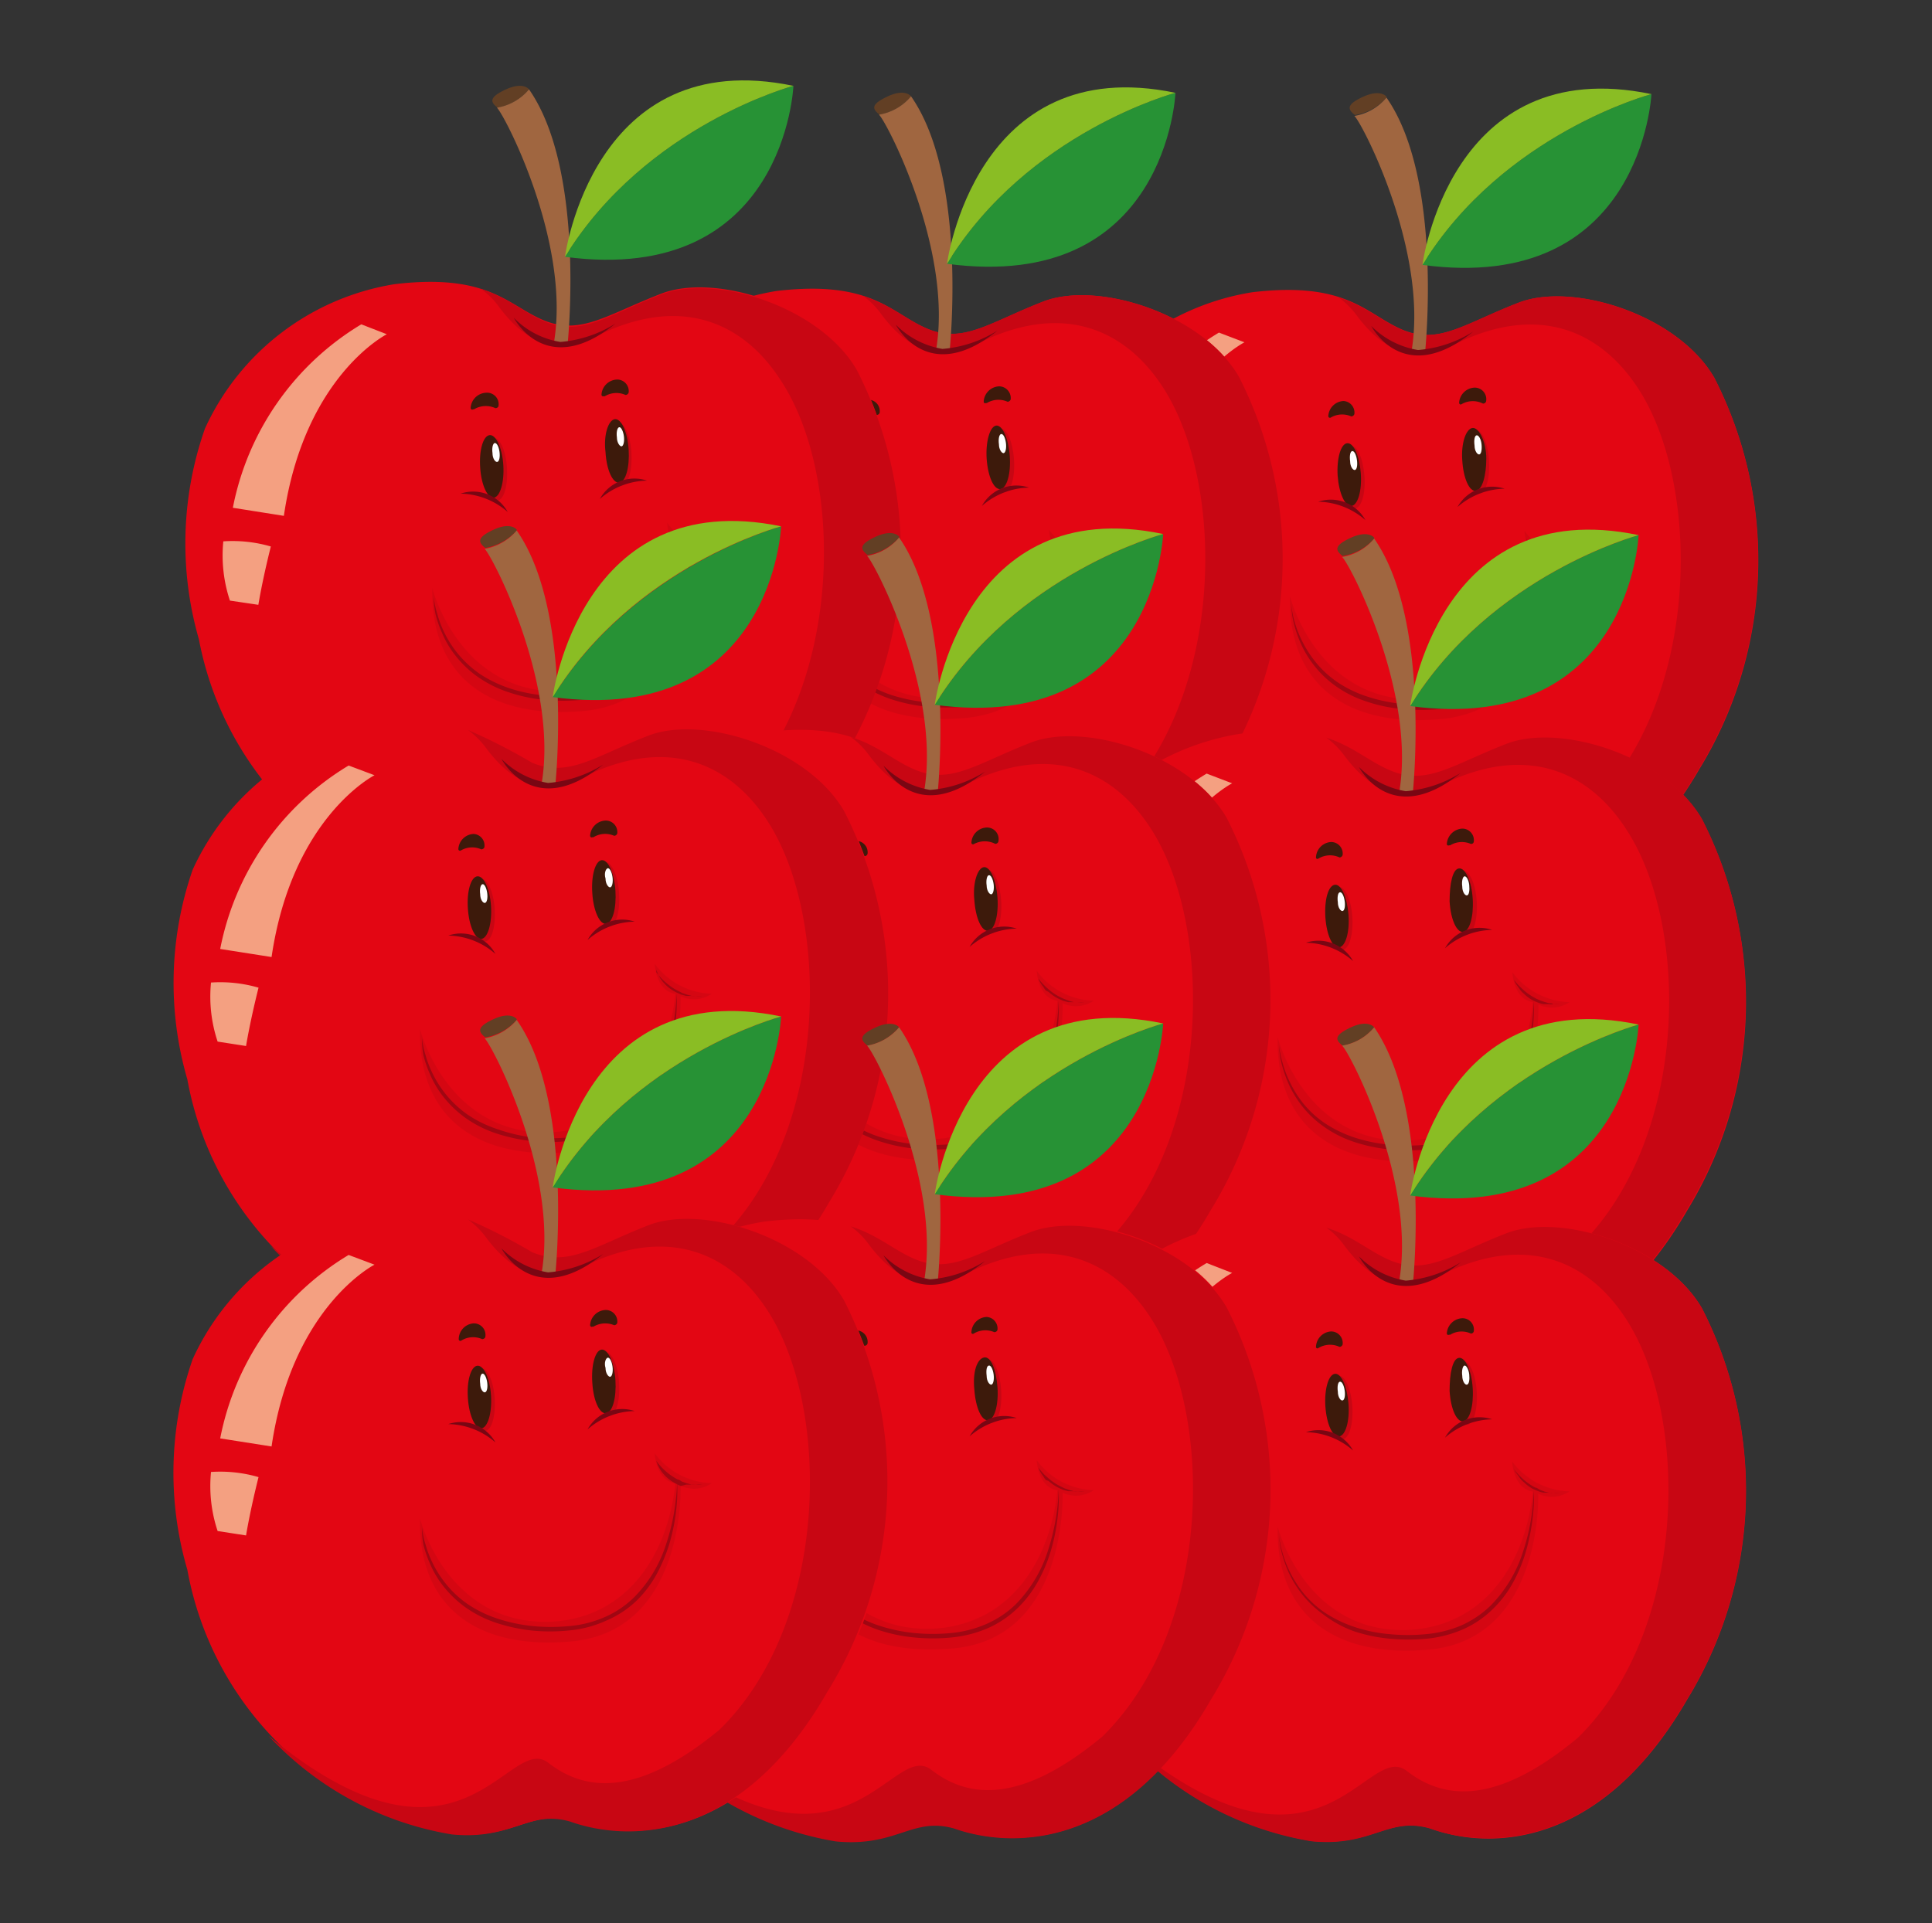 <svg xmlns="http://www.w3.org/2000/svg" viewBox="0 0 105.29 104.84"><rect x="0" y="0" width="105.29" height="104.84" fill="#333333" stroke="none"/><defs><style>.cls-1{isolation:isolate;}.cls-2{fill:#e30613;}.cls-14,.cls-3,.cls-9{fill:#c80613;}.cls-14,.cls-3,.cls-8{mix-blend-mode:multiply;}.cls-4{fill:#f4a081;mix-blend-mode:color-dodge;}.cls-5{fill:#3d1a0b;}.cls-6{fill:#fff;}.cls-7{fill:#790613;}.cls-10{fill:#623f24;}.cls-11{fill:#a06640;}.cls-12{fill:#279235;}.cls-13{fill:#8abd24;}.cls-14{opacity:0.5;}</style></defs><title>apple9 </title><g class="cls-1"><g id="Layer_1" data-name="Layer 1"><path class="cls-2" d="M57.91,23.8a13.74,13.74,0,0,1,10.34-7.87c5.21-.62,6.23,1.23,8.2,2.05s3.36-.33,6.31-1.48,8.7.66,10.67,4.1a21.81,21.81,0,0,1-.82,21.33c-4.84,8.37-11.08,8.12-14,7.06-2.3-.66-3.13,1-6.46.7a17.87,17.87,0,0,1-14.54-14.4A18.91,18.91,0,0,1,57.91,23.8Z"/><path class="cls-3" d="M73.11,26.08c.06.94.39,1.68.74,1.64s.58-.83.51-1.77-.39-1.68-.74-1.64S73,25.14,73.11,26.08Z"/><path class="cls-4" d="M67.82,18.66s-4.5,2.27-5.61,9.9l-2.78-.43a15,15,0,0,1,7-10Z"/><path class="cls-4" d="M58.91,30a7.4,7.4,0,0,1,2.58.28c-.47,1.9-.67,3.18-.67,3.18l-1.55-.24A7.74,7.74,0,0,1,58.91,30Z"/><path class="cls-5" d="M72.9,25.94c.07.94.4,1.68.75,1.64s.58-.83.51-1.78-.39-1.67-.74-1.64S72.84,25,72.9,25.94Z"/><path class="cls-6" d="M73.58,25.15c0,.28.15.49.26.47s.15-.27.11-.55-.15-.5-.26-.48S73.54,24.86,73.58,25.15Z"/><path class="cls-3" d="M79.89,25.24c.06,1,.39,1.7.74,1.66s.58-.84.52-1.8-.4-1.7-.75-1.67S79.82,24.28,79.89,25.24Z"/><path class="cls-5" d="M79.69,25.09c.06,1,.39,1.71.74,1.67S81,25.91,81,25s-.4-1.71-.75-1.67S79.62,24.14,79.69,25.09Z"/><path class="cls-6" d="M80.36,24.29c0,.29.15.5.26.48s.15-.28.12-.56-.16-.5-.27-.48S80.32,24,80.36,24.29Z"/><path class="cls-7" d="M70.38,33a4.8,4.8,0,0,0,.18.92,6.26,6.26,0,0,0,1.13,2.16,5.51,5.51,0,0,0,1.19,1.1,6.49,6.49,0,0,0,1.63.79,8.9,8.9,0,0,0,1.9.4,10.38,10.38,0,0,0,2,0,6.45,6.45,0,0,0,1.93-.49,5.49,5.49,0,0,0,1.59-1.07,7.32,7.32,0,0,0,1.76-2.93,11.41,11.41,0,0,0,.52-2.4c.06-.6.06-.94.06-.94a6.76,6.76,0,0,1,0,.94,11.53,11.53,0,0,1-.44,2.44,8.48,8.48,0,0,1-.63,1.54A6.46,6.46,0,0,1,82.09,37a5.62,5.62,0,0,1-1.65,1.13,6.56,6.56,0,0,1-2,.52,10,10,0,0,1-2,0,8.25,8.25,0,0,1-2-.42,6.16,6.16,0,0,1-1.66-.84,5.54,5.54,0,0,1-1.2-1.16,5.63,5.63,0,0,1-.72-1.22,6.74,6.74,0,0,1-.34-1A4.4,4.4,0,0,1,70.38,33Z"/><path class="cls-7" d="M83.17,29.36a3.26,3.26,0,0,0,.33.38,4.28,4.28,0,0,0,.37.32,2.51,2.51,0,0,0,.47.3c.08.05.17.08.25.12l.26.1.25.07.23.05.2,0,.15,0,.14,0-.14,0a1.56,1.56,0,0,1-.36,0,1.07,1.07,0,0,1-.25,0l-.28,0-.28-.08-.29-.13a2.54,2.54,0,0,1-.49-.35,1.94,1.94,0,0,1-.2-.21,2.43,2.43,0,0,1-.14-.2A1.68,1.68,0,0,1,83.17,29.36Z"/><g class="cls-8"><path class="cls-9" d="M93.43,20.6c-2-3.44-7.71-5.24-10.67-4.1S78.42,18.8,76.45,18c-1.15-.48-2-1.31-3.5-1.79a4.56,4.56,0,0,1,1,1c1.23,1.64,2.86,2.78,5.33,1.56,4.47-2.22,7.9-.82,10,2.41,3.46,5.3,3.4,17-2.63,22.85-4.18,3.46-7.09,3.53-9.31,1.81s-4.67,7.26-15.26-1.48h0a17.61,17.61,0,0,0,10,5.38c3.33.32,4.16-1.36,6.46-.7,3,1.06,9.19,1.31,14-7.06A21.81,21.81,0,0,0,93.43,20.6Z"/></g><path class="cls-10" d="M75.56,5.32l0-.05s-.31-.43-1.26,0-.86.69-.46,1A2.88,2.88,0,0,0,75.56,5.32Z"/><path class="cls-11" d="M75.56,5.32a2.88,2.88,0,0,1-1.75,1c.41.35,4,7.28,3.13,12.73a1.54,1.54,0,0,0,.72.2S78.67,9.76,75.56,5.32Z"/><path class="cls-7" d="M74.73,17.77s1.73,3.4,5.55.31a6.64,6.64,0,0,1-3,1A4.66,4.66,0,0,1,74.73,17.77Z"/><path class="cls-12" d="M77.52,14.44C89.48,16.05,90,5.13,90,5.13S81.94,7.26,77.52,14.44Z"/><path class="cls-13" d="M77.52,14.44C81.94,7.26,90,5.13,90,5.13,79,2.84,77.52,14.44,77.52,14.44Z"/><path class="cls-5" d="M73.22,21.86a.87.87,0,0,0-.83.82.09.09,0,0,0,.12.09,0,0,0,0,0,0,0,1.22,1.22,0,0,1,1.13-.07c.08,0,.15-.06.17-.13A.63.63,0,0,0,73.22,21.86Z"/><path class="cls-5" d="M80.35,21.13a.88.88,0,0,0-.83.82c0,.08.07.12.12.09s0,0,0,0A1.22,1.22,0,0,1,80.82,22c.09,0,.16-.06.17-.13A.63.63,0,0,0,80.35,21.13Z"/><path class="cls-7" d="M71.84,27.35a2.15,2.15,0,0,1,2.57,1A4,4,0,0,0,71.84,27.35Z"/><path class="cls-7" d="M82,26.64a2.16,2.16,0,0,0-2.57,1A4,4,0,0,1,82,26.64Z"/><path class="cls-14" d="M70.3,32.5s1.43,5.68,6.91,5.63c4.2-.1,6.56-3.44,7-7.55-1.08-.16-1.13-1.64-1.13-1.64a4.05,4.05,0,0,0,3.12,1.63,1.73,1.73,0,0,1-1.7.14s.3,8.17-6.27,8.51C73.35,39.57,70.2,37.29,70.3,32.5Z"/><path class="cls-2" d="M32,23.74a13.76,13.76,0,0,1,10.33-7.88c5.21-.61,6.24,1.23,8.21,2.06s3.36-.33,6.31-1.48,8.7.65,10.67,4.1a21.83,21.83,0,0,1-.82,21.33c-4.84,8.36-11.08,8.12-14,7.05-2.3-.65-3.13,1-6.46.7a17.84,17.84,0,0,1-14.54-14.4A18.78,18.78,0,0,1,32,23.74Z"/><path class="cls-3" d="M47.19,26c.07.94.4,1.67.75,1.64s.58-.84.51-1.78-.4-1.67-.75-1.64S47.13,25.08,47.19,26Z"/><path class="cls-4" d="M41.9,18.6s-4.49,2.26-5.6,9.9l-2.79-.44a15.08,15.08,0,0,1,7-10Z"/><path class="cls-4" d="M33,29.89a7.45,7.45,0,0,1,2.59.28c-.48,1.91-.68,3.18-.68,3.18l-1.55-.24A7.94,7.94,0,0,1,33,29.89Z"/><path class="cls-5" d="M47,25.87c.07.95.4,1.68.75,1.64s.58-.83.51-1.77-.4-1.68-.75-1.64S46.93,24.93,47,25.87Z"/><path class="cls-6" d="M47.66,25.08c0,.28.16.49.26.47s.16-.27.12-.55-.15-.49-.26-.47S47.62,24.8,47.66,25.08Z"/><path class="cls-3" d="M54,25.17c.07,1,.4,1.7.75,1.67s.58-.85.51-1.81-.4-1.7-.74-1.66S53.91,24.22,54,25.17Z"/><path class="cls-5" d="M53.77,25c.07,1,.4,1.7.75,1.66s.58-.84.51-1.8-.4-1.7-.74-1.66S53.71,24.07,53.77,25Z"/><path class="cls-6" d="M54.44,24.22c0,.29.16.5.26.48s.16-.27.12-.56-.15-.5-.26-.48S54.4,23.94,54.44,24.22Z"/><path class="cls-7" d="M44.47,32.93a4.79,4.79,0,0,0,.18.91A6.07,6.07,0,0,0,45.77,36a5.82,5.82,0,0,0,1.2,1.1,6.78,6.78,0,0,0,1.62.79,9.11,9.11,0,0,0,1.91.39,10.38,10.38,0,0,0,2,0,6.3,6.3,0,0,0,1.92-.48A5.43,5.43,0,0,0,56,36.73a7.32,7.32,0,0,0,1.76-2.93,12.69,12.69,0,0,0,.52-2.4c.06-.59.06-.93.06-.93a8.18,8.18,0,0,1,0,.93,10.63,10.63,0,0,1-.43,2.44,8.26,8.26,0,0,1-.64,1.54,5.83,5.83,0,0,1-1.11,1.5A5.61,5.61,0,0,1,54.53,38a6.56,6.56,0,0,1-2,.52,10.9,10.9,0,0,1-2.06,0,9,9,0,0,1-1.95-.42,6.5,6.5,0,0,1-1.66-.85,6,6,0,0,1-1.2-1.16A6.22,6.22,0,0,1,45,34.88a6.61,6.61,0,0,1-.35-1A4.68,4.68,0,0,1,44.47,32.93Z"/><path class="cls-7" d="M57.26,29.3a4.61,4.61,0,0,0,.32.37A4.1,4.1,0,0,0,58,30a3.76,3.76,0,0,0,.47.3,2.06,2.06,0,0,0,.26.12l.26.09.25.07a1.06,1.06,0,0,0,.23.05l.19,0,.16,0,.14,0-.14,0a1.77,1.77,0,0,1-.37,0,1.92,1.92,0,0,1-.24,0c-.09,0-.18,0-.28-.05a1.82,1.82,0,0,1-.29-.08c-.09,0-.19-.07-.28-.12a2.06,2.06,0,0,1-.5-.36,1.8,1.8,0,0,1-.19-.2l-.15-.2A1.82,1.82,0,0,1,57.26,29.3Z"/><g class="cls-8"><path class="cls-9" d="M67.52,20.54c-2-3.45-7.72-5.25-10.67-4.1s-4.35,2.3-6.31,1.48c-1.15-.48-2-1.31-3.51-1.79a4.13,4.13,0,0,1,1,1c1.23,1.65,2.87,2.78,5.34,1.56,4.47-2.21,7.9-.82,10,2.41,3.46,5.31,3.4,17-2.63,22.86-4.18,3.46-7.1,3.53-9.31,1.8S46.8,53,36.22,44.25h0a17.58,17.58,0,0,0,10,5.37c3.33.33,4.16-1.35,6.46-.7,2.95,1.07,9.19,1.31,14-7.05A21.83,21.83,0,0,0,67.52,20.54Z"/></g><path class="cls-10" d="M49.65,5.25l0,0s-.31-.44-1.26,0-.86.68-.46,1A2.88,2.88,0,0,0,49.65,5.25Z"/><path class="cls-11" d="M49.65,5.25a2.88,2.88,0,0,1-1.75,1c.4.34,4,7.27,3.13,12.73a1.42,1.42,0,0,0,.72.19S52.76,9.7,49.65,5.25Z"/><path class="cls-7" d="M48.82,17.7s1.73,3.4,5.54.32a6.61,6.61,0,0,1-3,1A4.66,4.66,0,0,1,48.82,17.7Z"/><path class="cls-12" d="M51.61,14.38c12,1.6,12.45-9.32,12.45-9.32S56,7.2,51.61,14.38Z"/><path class="cls-13" d="M51.61,14.38C56,7.2,64.06,5.06,64.06,5.06,53.13,2.78,51.61,14.38,51.61,14.38Z"/><path class="cls-5" d="M47.31,21.79a.88.88,0,0,0-.84.82c0,.08.07.12.12.09a0,0,0,0,0,.06,0,1.2,1.2,0,0,1,1.12-.08c.09,0,.16-.06.17-.13A.62.62,0,0,0,47.31,21.79Z"/><path class="cls-5" d="M54.44,21.06a.88.88,0,0,0-.83.83.08.08,0,0,0,.12.08s0,0,.05,0a1.22,1.22,0,0,1,1.13-.07c.08,0,.15-.06.17-.13A.64.64,0,0,0,54.44,21.06Z"/><path class="cls-7" d="M45.93,27.28a2.16,2.16,0,0,1,2.57,1A4,4,0,0,0,45.93,27.28Z"/><path class="cls-7" d="M56.08,26.58a2.15,2.15,0,0,0-2.57,1A4,4,0,0,1,56.08,26.58Z"/><path class="cls-14" d="M44.38,32.43s1.43,5.69,6.92,5.64c4.2-.1,6.56-3.44,7-7.55-1.08-.16-1.13-1.64-1.13-1.64a4,4,0,0,0,3.11,1.63,1.72,1.72,0,0,1-1.7.13s.31,8.17-6.26,8.52C47.44,39.5,44.28,37.23,44.38,32.43Z"/><path class="cls-2" d="M11.17,23.36a13.76,13.76,0,0,1,10.34-7.87c5.21-.62,6.23,1.23,8.2,2s3.36-.33,6.32-1.48,8.69.66,10.66,4.1a21.78,21.78,0,0,1-.82,21.33c-4.84,8.37-11.07,8.12-14,7-2.29-.65-3.13,1-6.45.7A17.85,17.85,0,0,1,10.84,34.85,18.89,18.89,0,0,1,11.17,23.36Z"/><path class="cls-3" d="M26.37,25.64c.06.94.4,1.68.75,1.64s.57-.83.51-1.78-.4-1.67-.75-1.64S26.3,24.7,26.37,25.64Z"/><path class="cls-4" d="M21.08,18.22s-4.49,2.26-5.61,9.9l-2.78-.44a15,15,0,0,1,7-10Z"/><path class="cls-4" d="M12.17,29.51a7.47,7.47,0,0,1,2.59.28c-.48,1.91-.68,3.18-.68,3.18l-1.55-.23A7.81,7.81,0,0,1,12.17,29.51Z"/><path class="cls-5" d="M26.17,25.5c.06.94.4,1.67.74,1.63s.58-.83.52-1.77-.4-1.68-.75-1.64S26.1,24.55,26.17,25.5Z"/><path class="cls-6" d="M26.84,24.7c0,.29.15.5.26.48s.16-.27.12-.56-.16-.49-.26-.47S26.8,24.42,26.84,24.7Z"/><path class="cls-3" d="M33.15,24.79c.06,1,.4,1.71.75,1.67s.57-.85.51-1.8S34,23,33.66,23,33.08,23.84,33.15,24.79Z"/><path class="cls-5" d="M33,24.65c.06,1,.4,1.7.75,1.66s.57-.84.51-1.8-.4-1.7-.75-1.66S32.88,23.69,33,24.65Z"/><path class="cls-6" d="M33.62,23.84c0,.29.16.51.26.49s.16-.28.12-.56-.16-.51-.26-.48S33.58,23.56,33.62,23.84Z"/><path class="cls-7" d="M23.64,32.55a4.47,4.47,0,0,0,.19.91,5.87,5.87,0,0,0,2.31,3.27,6.85,6.85,0,0,0,1.63.79,8.43,8.43,0,0,0,1.9.39,9.65,9.65,0,0,0,2,0,6.36,6.36,0,0,0,1.93-.48,5.52,5.52,0,0,0,1.59-1.08A7.2,7.2,0,0,0,37,33.42a11.29,11.29,0,0,0,.52-2.4,8.78,8.78,0,0,0,.07-.93,8.35,8.35,0,0,1,0,.94,10.37,10.37,0,0,1-.44,2.44A8.78,8.78,0,0,1,36.46,35a6.19,6.19,0,0,1-1.11,1.5,5.68,5.68,0,0,1-1.65,1.13,6.41,6.41,0,0,1-2,.52,10.79,10.79,0,0,1-2.05,0,8.78,8.78,0,0,1-1.95-.42A6.34,6.34,0,0,1,26,36.87a5.77,5.77,0,0,1-1.2-1.16,5.14,5.14,0,0,1-.71-1.21,5.9,5.9,0,0,1-.35-1A4.49,4.49,0,0,1,23.64,32.55Z"/><path class="cls-7" d="M36.44,28.92a4.61,4.61,0,0,0,.32.37,3.08,3.08,0,0,0,.37.33,3.15,3.15,0,0,0,.47.3c.08,0,.17.08.25.12l.26.1.25.07.23,0a.79.79,0,0,0,.2,0l.16,0,.13,0-.13,0a1.83,1.83,0,0,1-.37,0h-.25l-.27,0a2.46,2.46,0,0,1-.29-.09l-.29-.12a2.21,2.21,0,0,1-.49-.36,1.8,1.8,0,0,1-.19-.2,1.3,1.3,0,0,1-.15-.2A1.46,1.46,0,0,1,36.44,28.92Z"/><g class="cls-8"><path class="cls-9" d="M46.69,20.16c-2-3.44-7.71-5.25-10.66-4.1s-4.35,2.3-6.32,1.48c-1.15-.48-2-1.31-3.5-1.79a4.16,4.16,0,0,1,1,1c1.23,1.64,2.87,2.78,5.33,1.56,4.47-2.22,7.91-.83,10,2.41C46.05,26,46,37.63,40,43.54c-4.19,3.46-7.1,3.53-9.31,1.8S26,52.6,15.4,43.87h0a17.52,17.52,0,0,0,10,5.37c3.32.33,4.16-1.35,6.45-.7,3,1.07,9.19,1.32,14-7A21.78,21.78,0,0,0,46.69,20.16Z"/></g><path class="cls-10" d="M28.83,4.87s0,0,0,0-.31-.43-1.25,0-.87.69-.46,1A2.88,2.88,0,0,0,28.83,4.87Z"/><path class="cls-11" d="M28.83,4.87a2.88,2.88,0,0,1-1.75,1c.4.35,4,7.27,3.12,12.73a1.55,1.55,0,0,0,.73.2S31.94,9.32,28.83,4.87Z"/><path class="cls-7" d="M28,17.32s1.73,3.4,5.54.32a6.67,6.67,0,0,1-3,1A4.54,4.54,0,0,1,28,17.32Z"/><path class="cls-12" d="M30.79,14c12,1.6,12.45-9.32,12.45-9.32S35.21,6.82,30.79,14Z"/><path class="cls-13" d="M30.79,14c4.42-7.18,12.45-9.32,12.45-9.32C32.3,2.4,30.79,14,30.79,14Z"/><path class="cls-5" d="M26.48,21.41a.88.88,0,0,0-.83.82c0,.08.06.12.12.09s0,0,.05,0A1.25,1.25,0,0,1,27,22.25c.08,0,.16-.05.17-.13A.63.63,0,0,0,26.48,21.41Z"/><path class="cls-5" d="M33.62,20.69a.88.88,0,0,0-.84.82.09.09,0,0,0,.12.09s0,0,.06,0a1.22,1.22,0,0,1,1.13-.07c.08,0,.15-.06.17-.13A.63.63,0,0,0,33.62,20.69Z"/><path class="cls-7" d="M25.1,26.91a2.15,2.15,0,0,1,2.57,1A4,4,0,0,0,25.1,26.91Z"/><path class="cls-7" d="M35.26,26.2a2.15,2.15,0,0,0-2.57,1A4,4,0,0,1,35.26,26.2Z"/><path class="cls-14" d="M23.56,32.06s1.43,5.68,6.92,5.63c4.2-.1,6.55-3.44,7-7.55-1.07-.16-1.12-1.64-1.12-1.64a4,4,0,0,0,3.11,1.63,1.72,1.72,0,0,1-1.7.13s.31,8.17-6.26,8.52C26.61,39.12,23.46,36.85,23.56,32.06Z"/><path class="cls-2" d="M57.24,47.85A13.76,13.76,0,0,1,67.58,40c5.21-.61,6.23,1.23,8.2,2.05s3.36-.32,6.31-1.47,8.7.65,10.67,4.1A21.8,21.8,0,0,1,91.94,66c-4.84,8.36-11.08,8.12-14,7-2.3-.65-3.13,1-6.45.7a17.85,17.85,0,0,1-14.55-14.4A18.87,18.87,0,0,1,57.24,47.85Z"/><path class="cls-3" d="M72.44,50.13c.06.94.39,1.67.74,1.64s.58-.84.52-1.78-.4-1.68-.75-1.64S72.37,49.19,72.44,50.13Z"/><path class="cls-4" d="M67.15,42.7s-4.5,2.27-5.61,9.91l-2.78-.44a15,15,0,0,1,7-10Z"/><path class="cls-4" d="M58.24,54a7.4,7.4,0,0,1,2.58.28c-.47,1.91-.67,3.18-.67,3.18l-1.55-.24A7.74,7.74,0,0,1,58.24,54Z"/><path class="cls-5" d="M72.23,50c.07,1,.4,1.68.75,1.64s.58-.83.51-1.77-.39-1.68-.74-1.64S72.17,49,72.23,50Z"/><path class="cls-6" d="M72.91,49.19c0,.28.15.49.26.47s.15-.27.11-.55-.15-.49-.26-.47S72.87,48.91,72.91,49.19Z"/><path class="cls-3" d="M79.22,49.28c.06,1,.39,1.7.74,1.66s.58-.84.52-1.8-.4-1.7-.75-1.66S79.15,48.33,79.22,49.28Z"/><path class="cls-5" d="M79,49.14c.06,1,.39,1.7.74,1.66s.58-.84.52-1.8-.4-1.7-.75-1.66S79,48.18,79,49.14Z"/><path class="cls-6" d="M79.69,48.33c0,.29.15.5.26.48s.15-.27.12-.56-.16-.5-.26-.48S79.65,48.05,79.69,48.33Z"/><path class="cls-7" d="M69.71,57a4.79,4.79,0,0,0,.18.91A6.29,6.29,0,0,0,71,60.12a5.51,5.51,0,0,0,1.19,1.1,6.85,6.85,0,0,0,1.63.79,8.89,8.89,0,0,0,1.9.39,10.38,10.38,0,0,0,2,0,6.36,6.36,0,0,0,1.93-.48,5.52,5.52,0,0,0,1.59-1.08A7.32,7.32,0,0,0,83,57.91a11.29,11.29,0,0,0,.52-2.4c.06-.59.06-.94.06-.94a6.81,6.81,0,0,1,0,.94A11.32,11.32,0,0,1,83.16,58a8.2,8.2,0,0,1-.63,1.54A6.26,6.26,0,0,1,81.42,61a5.52,5.52,0,0,1-1.65,1.14,6.56,6.56,0,0,1-2,.52,10.78,10.78,0,0,1-2,0,8.78,8.78,0,0,1-2-.42,6.18,6.18,0,0,1-1.66-.85,5.54,5.54,0,0,1-1.2-1.16A5.82,5.82,0,0,1,70.19,59a6.82,6.82,0,0,1-.34-1A4.36,4.36,0,0,1,69.71,57Z"/><path class="cls-7" d="M82.51,53.41a3,3,0,0,0,.32.37,4.27,4.27,0,0,0,.37.33,3.15,3.15,0,0,0,.47.3c.08.05.17.08.25.12l.26.09.25.07c.08,0,.16,0,.23.05l.2,0,.15,0,.14,0-.14,0a1.66,1.66,0,0,1-.36,0,1.07,1.07,0,0,1-.25,0l-.28,0a1.47,1.47,0,0,1-.28-.08,2.52,2.52,0,0,1-.29-.12,2.21,2.21,0,0,1-.49-.36,1.26,1.26,0,0,1-.2-.2l-.14-.2A1.46,1.46,0,0,1,82.51,53.41Z"/><g class="cls-8"><path class="cls-9" d="M92.76,44.65c-2-3.45-7.71-5.25-10.67-4.1S77.75,42.84,75.78,42c-1.15-.47-2-1.3-3.5-1.79a4.56,4.56,0,0,1,1,1c1.23,1.64,2.86,2.78,5.33,1.56,4.47-2.21,7.9-.82,10,2.41C92.12,50.48,92.06,62.12,86,68c-4.18,3.45-7.09,3.53-9.31,1.8s-4.67,7.26-15.26-1.47h0a17.57,17.57,0,0,0,10,5.37c3.32.33,4.15-1.35,6.45-.7,3,1.07,9.19,1.31,14-7A21.8,21.8,0,0,0,92.76,44.65Z"/></g><path class="cls-10" d="M74.89,29.36l0-.05s-.31-.43-1.26,0-.86.69-.46,1A2.85,2.85,0,0,0,74.89,29.36Z"/><path class="cls-11" d="M74.89,29.36a2.85,2.85,0,0,1-1.75,1c.41.34,4,7.27,3.13,12.73a1.62,1.62,0,0,0,.72.19S78,33.81,74.89,29.36Z"/><path class="cls-7" d="M74.06,41.81s1.73,3.4,5.55.32a6.67,6.67,0,0,1-3,1A4.66,4.66,0,0,1,74.06,41.81Z"/><path class="cls-12" d="M76.85,38.49c12,1.6,12.45-9.32,12.45-9.32S81.27,31.31,76.85,38.49Z"/><path class="cls-13" d="M76.85,38.49c4.42-7.18,12.45-9.32,12.45-9.32C78.37,26.88,76.85,38.49,76.85,38.49Z"/><path class="cls-5" d="M72.55,45.9a.87.87,0,0,0-.83.82.08.08,0,0,0,.12.09s0,0,0,0A1.22,1.22,0,0,1,73,46.74c.08,0,.15-.06.17-.13A.63.63,0,0,0,72.55,45.9Z"/><path class="cls-5" d="M79.68,45.17a.89.89,0,0,0-.83.83.08.08,0,0,0,.12.08s0,0,.06,0A1.23,1.23,0,0,1,80.15,46a.14.14,0,0,0,.17-.13A.63.63,0,0,0,79.68,45.17Z"/><path class="cls-7" d="M71.17,51.39a2.16,2.16,0,0,1,2.57,1A4,4,0,0,0,71.17,51.39Z"/><path class="cls-7" d="M81.32,50.69a2.15,2.15,0,0,0-2.57,1A4,4,0,0,1,81.32,50.69Z"/><path class="cls-14" d="M69.63,56.54s1.43,5.69,6.91,5.64c4.2-.1,6.56-3.44,7-7.55C82.47,54.47,82.42,53,82.42,53a4.05,4.05,0,0,0,3.12,1.63,1.72,1.72,0,0,1-1.7.13s.3,8.17-6.27,8.52C72.68,63.61,69.53,61.34,69.63,56.54Z"/><path class="cls-2" d="M31.33,47.78a13.73,13.73,0,0,1,10.33-7.87c5.21-.62,6.24,1.23,8.21,2.05s3.36-.33,6.31-1.48,8.7.66,10.67,4.1A21.83,21.83,0,0,1,66,65.91C61.19,74.28,55,74,52,73c-2.3-.66-3.13,1-6.46.7A17.86,17.86,0,0,1,31,59.27,18.82,18.82,0,0,1,31.33,47.78Z"/><path class="cls-3" d="M46.52,50.06c.07.94.4,1.68.75,1.64s.58-.83.51-1.77-.4-1.68-.74-1.64S46.46,49.12,46.52,50.06Z"/><path class="cls-4" d="M41.24,42.64s-4.5,2.27-5.61,9.9l-2.79-.43a15.09,15.09,0,0,1,7-10Z"/><path class="cls-4" d="M32.32,53.94a7.59,7.59,0,0,1,2.59.27c-.48,1.91-.68,3.19-.68,3.19l-1.55-.24A7.94,7.94,0,0,1,32.32,53.94Z"/><path class="cls-5" d="M46.32,49.92c.07.94.4,1.67.75,1.64s.58-.84.51-1.78-.4-1.67-.75-1.64S46.26,49,46.32,49.92Z"/><path class="cls-6" d="M47,49.13c0,.28.16.49.26.47s.16-.27.12-.55-.15-.5-.26-.48S47,48.84,47,49.13Z"/><path class="cls-3" d="M53.3,49.22c.07,1,.4,1.7.75,1.66s.58-.84.51-1.8-.4-1.7-.74-1.67S53.24,48.26,53.3,49.22Z"/><path class="cls-5" d="M53.1,49.07c.07,1,.4,1.7.75,1.67s.58-.85.51-1.81-.4-1.7-.74-1.66S53,48.12,53.1,49.07Z"/><path class="cls-6" d="M53.77,48.27c0,.28.16.5.26.48s.16-.28.12-.56-.15-.5-.26-.48S53.73,48,53.77,48.27Z"/><path class="cls-7" d="M43.8,57a5,5,0,0,0,.18.92,6.12,6.12,0,0,0,1.12,2.16,5.82,5.82,0,0,0,1.2,1.1,6.42,6.42,0,0,0,1.62.79,9.12,9.12,0,0,0,1.91.4,11.24,11.24,0,0,0,2,0,6.31,6.31,0,0,0,1.92-.49,5.41,5.41,0,0,0,1.6-1.07,7.32,7.32,0,0,0,1.76-2.93,12,12,0,0,0,.52-2.41c.06-.59.06-.93.06-.93a8.35,8.35,0,0,1,0,.94,10.81,10.81,0,0,1-.43,2.44,8.55,8.55,0,0,1-.64,1.54,6.19,6.19,0,0,1-1.11,1.5,5.58,5.58,0,0,1-1.64,1.13,6.56,6.56,0,0,1-2,.52,10.12,10.12,0,0,1-2.06,0,8.81,8.81,0,0,1-1.94-.42,6.38,6.38,0,0,1-1.67-.84,5.61,5.61,0,0,1-1.91-2.38,5.78,5.78,0,0,1-.34-1A4.4,4.4,0,0,1,43.8,57Z"/><path class="cls-7" d="M56.59,53.34a3.18,3.18,0,0,0,.32.37,4.1,4.1,0,0,0,.37.33,2.88,2.88,0,0,0,.47.3,2.06,2.06,0,0,0,.26.12l.26.1.25.07.23,0,.19,0,.16,0,.14,0-.14,0a1.66,1.66,0,0,1-.37,0h-.24l-.28,0-.29-.08-.28-.13a2.62,2.62,0,0,1-.5-.35L57,54a1.21,1.21,0,0,1-.14-.2A1.68,1.68,0,0,1,56.59,53.34Z"/><g class="cls-8"><path class="cls-9" d="M66.85,44.58c-2-3.44-7.71-5.25-10.67-4.1s-4.35,2.3-6.31,1.48c-1.15-.48-2-1.31-3.51-1.79a4.37,4.37,0,0,1,1,1c1.24,1.64,2.87,2.78,5.34,1.56,4.47-2.22,7.9-.83,10,2.41,3.46,5.3,3.4,17-2.63,22.85-4.18,3.46-7.1,3.53-9.31,1.81S46.13,77,35.55,68.29h0a17.61,17.61,0,0,0,10,5.38C48.87,74,49.7,72.31,52,73c3,1.06,9.19,1.31,14-7.06A21.83,21.83,0,0,0,66.85,44.58Z"/></g><path class="cls-10" d="M49,29.3l0-.05s-.31-.43-1.26,0-.86.69-.46,1A2.88,2.88,0,0,0,49,29.3Z"/><path class="cls-11" d="M49,29.3a2.88,2.88,0,0,1-1.75,1c.4.35,4,7.28,3.13,12.73a1.48,1.48,0,0,0,.72.2S52.09,33.74,49,29.3Z"/><path class="cls-7" d="M48.15,41.74s1.73,3.4,5.54.32a6.58,6.58,0,0,1-3,1A4.64,4.64,0,0,1,48.15,41.74Z"/><path class="cls-12" d="M50.94,38.42c12,1.61,12.45-9.31,12.45-9.31S55.36,31.24,50.94,38.42Z"/><path class="cls-13" d="M50.94,38.42c4.42-7.18,12.45-9.31,12.45-9.31C52.46,26.82,50.94,38.42,50.94,38.42Z"/><path class="cls-5" d="M46.64,45.84a.88.88,0,0,0-.84.82.08.08,0,0,0,.12.08s0,0,.06,0a1.2,1.2,0,0,1,1.12-.07.17.17,0,0,0,.18-.13A.62.62,0,0,0,46.64,45.84Z"/><path class="cls-5" d="M53.77,45.11a.87.87,0,0,0-.83.82c0,.08.06.11.12.09a0,0,0,0,0,0,0A1.25,1.25,0,0,1,54.24,46c.08,0,.16-.06.17-.13A.63.63,0,0,0,53.77,45.11Z"/><path class="cls-7" d="M45.26,51.33a2.15,2.15,0,0,1,2.57,1A4,4,0,0,0,45.26,51.33Z"/><path class="cls-7" d="M55.41,50.62a2.16,2.16,0,0,0-2.57,1A4,4,0,0,1,55.41,50.62Z"/><path class="cls-14" d="M43.71,56.48s1.43,5.68,6.92,5.63c4.2-.1,6.56-3.44,7-7.55-1.08-.16-1.13-1.64-1.13-1.64a4,4,0,0,0,3.11,1.63,1.73,1.73,0,0,1-1.7.14s.31,8.17-6.26,8.51C46.77,63.55,43.61,61.27,43.71,56.48Z"/><path class="cls-2" d="M10.5,47.41a13.76,13.76,0,0,1,10.34-7.88c5.21-.62,6.23,1.23,8.2,2s3.37-.33,6.32-1.48,8.69.66,10.66,4.11a21.76,21.76,0,0,1-.82,21.32c-4.84,8.37-11.07,8.12-14,7.06-2.29-.66-3.13,1-6.45.7a17.85,17.85,0,0,1-14.54-14.4A18.82,18.82,0,0,1,10.5,47.41Z"/><path class="cls-3" d="M25.7,49.68c.06,1,.4,1.68.75,1.64s.57-.83.51-1.77-.4-1.68-.75-1.64S25.63,48.74,25.7,49.68Z"/><path class="cls-4" d="M20.41,42.26s-4.49,2.27-5.61,9.91L12,51.73a15,15,0,0,1,7-10Z"/><path class="cls-4" d="M11.5,53.56a7.47,7.47,0,0,1,2.59.28c-.48,1.91-.68,3.18-.68,3.18l-1.55-.24A7.74,7.74,0,0,1,11.5,53.56Z"/><path class="cls-5" d="M25.5,49.54c.06.94.4,1.68.74,1.64s.58-.83.52-1.78-.4-1.67-.75-1.63S25.43,48.6,25.5,49.54Z"/><path class="cls-6" d="M26.17,48.75c0,.28.15.49.26.47s.16-.27.12-.55-.16-.5-.26-.47S26.13,48.46,26.17,48.75Z"/><path class="cls-3" d="M32.48,48.84c.06,1,.4,1.7.75,1.66s.57-.84.51-1.8S33.34,47,33,47,32.41,47.88,32.48,48.84Z"/><path class="cls-5" d="M32.28,48.7c.06.95.4,1.7.75,1.66s.57-.85.51-1.8-.4-1.71-.75-1.67S32.21,47.74,32.28,48.7Z"/><path class="cls-6" d="M33,47.89c0,.29.16.5.26.48s.16-.27.12-.56-.16-.5-.26-.48S32.91,47.6,33,47.89Z"/><path class="cls-7" d="M23,56.59a4.47,4.47,0,0,0,.19.92,6,6,0,0,0,1.12,2.16,5.74,5.74,0,0,0,1.19,1.1,6.49,6.49,0,0,0,1.63.79A9,9,0,0,0,29,62a10.38,10.38,0,0,0,2,0,6.37,6.37,0,0,0,1.93-.49,5.3,5.3,0,0,0,1.59-1.07,7.2,7.2,0,0,0,1.76-2.93,11.41,11.41,0,0,0,.52-2.4,9,9,0,0,0,.07-.94,8.35,8.35,0,0,1,0,.94,10.72,10.72,0,0,1-.43,2.44,9.34,9.34,0,0,1-.64,1.54,6.19,6.19,0,0,1-1.11,1.5A5.5,5.5,0,0,1,33,61.68a6.41,6.41,0,0,1-2,.52,10,10,0,0,1-2.05,0A9.52,9.52,0,0,1,27,61.77a6.34,6.34,0,0,1-1.66-.85,6,6,0,0,1-1.2-1.16,5.35,5.35,0,0,1-.71-1.21,6.27,6.27,0,0,1-.35-1A4.4,4.4,0,0,1,23,56.59Z"/><path class="cls-7" d="M35.77,53a3.76,3.76,0,0,0,.32.38,4.28,4.28,0,0,0,.37.32,2.51,2.51,0,0,0,.47.3l.25.13.26.09.25.07c.08,0,.16,0,.23,0l.2,0,.16,0,.13,0-.13,0a1.73,1.73,0,0,1-.37,0,1.07,1.07,0,0,1-.25,0l-.27,0-.29-.08-.28-.13a2.34,2.34,0,0,1-.5-.35l-.19-.2a2,2,0,0,1-.36-.67Z"/><g class="cls-8"><path class="cls-9" d="M46,44.21c-2-3.45-7.71-5.25-10.66-4.11S31,42.4,29,41.58a32.18,32.18,0,0,0-3.5-1.79,4.56,4.56,0,0,1,1,1c1.23,1.64,2.87,2.78,5.33,1.56,4.47-2.22,7.91-.82,10,2.41,3.45,5.3,3.39,17-2.63,22.85C35.11,71,32.2,71.11,30,69.39s-4.68,7.26-15.26-1.48h0a17.61,17.61,0,0,0,10,5.38c3.32.32,4.16-1.36,6.45-.7,3,1.06,9.19,1.31,14-7.06A21.76,21.76,0,0,0,46,44.21Z"/></g><path class="cls-10" d="M28.16,28.92l0-.05s-.31-.43-1.25,0-.86.69-.46,1A2.94,2.94,0,0,0,28.16,28.92Z"/><path class="cls-11" d="M28.16,28.92a2.94,2.94,0,0,1-1.75,1c.4.34,4,7.27,3.12,12.72a1.55,1.55,0,0,0,.73.2S31.27,33.36,28.16,28.92Z"/><path class="cls-7" d="M27.33,41.37s1.73,3.4,5.54.31a6.64,6.64,0,0,1-3,1A4.61,4.61,0,0,1,27.33,41.37Z"/><path class="cls-12" d="M30.12,38c12,1.61,12.45-9.31,12.45-9.31S34.54,30.86,30.12,38Z"/><path class="cls-13" d="M30.12,38c4.42-7.18,12.45-9.31,12.45-9.31C31.63,26.44,30.12,38,30.12,38Z"/><path class="cls-5" d="M25.81,45.46a.87.87,0,0,0-.83.82.09.09,0,0,0,.12.09,0,0,0,0,0,0,0,1.22,1.22,0,0,1,1.13-.07c.08,0,.16-.06.17-.13A.63.63,0,0,0,25.81,45.46Z"/><path class="cls-5" d="M33,44.73a.88.88,0,0,0-.84.82c0,.08.07.12.12.09a0,0,0,0,0,.06,0,1.22,1.22,0,0,1,1.13-.08c.08,0,.15-.06.17-.13A.63.63,0,0,0,33,44.73Z"/><path class="cls-7" d="M24.43,51A2.14,2.14,0,0,1,27,52,4,4,0,0,0,24.43,51Z"/><path class="cls-7" d="M34.59,50.24a2.16,2.16,0,0,0-2.57,1A4,4,0,0,1,34.59,50.24Z"/><path class="cls-14" d="M22.89,56.1s1.43,5.68,6.92,5.63c4.2-.1,6.55-3.44,7-7.55-1.08-.16-1.13-1.64-1.13-1.64a4,4,0,0,0,3.11,1.63,1.7,1.7,0,0,1-1.7.14s.31,8.17-6.26,8.51C25.94,63.17,22.79,60.89,22.89,56.1Z"/><path class="cls-2" d="M57.24,74.53a13.76,13.76,0,0,1,10.34-7.88c5.21-.61,6.23,1.24,8.2,2.06s3.36-.33,6.31-1.48,8.7.66,10.67,4.1a21.81,21.81,0,0,1-.82,21.33c-4.84,8.36-11.08,8.12-14,7-2.3-.65-3.13,1-6.45.7A17.85,17.85,0,0,1,56.91,86,18.87,18.87,0,0,1,57.24,74.53Z"/><path class="cls-3" d="M72.44,76.81c.06.94.39,1.67.74,1.64s.58-.84.52-1.78S73.3,75,73,75,72.37,75.87,72.44,76.81Z"/><path class="cls-4" d="M67.15,69.39s-4.5,2.26-5.61,9.9l-2.78-.44a15,15,0,0,1,7-10Z"/><path class="cls-4" d="M58.24,80.68a7.4,7.4,0,0,1,2.58.28c-.47,1.91-.67,3.18-.67,3.18L58.6,83.9A7.74,7.74,0,0,1,58.24,80.68Z"/><path class="cls-5" d="M72.23,76.66c.07,1,.4,1.68.75,1.64s.58-.83.51-1.77-.39-1.68-.74-1.64S72.17,75.72,72.23,76.66Z"/><path class="cls-6" d="M72.91,75.87c0,.28.15.5.26.47s.15-.27.11-.55-.15-.49-.26-.47S72.87,75.59,72.91,75.87Z"/><path class="cls-3" d="M79.22,76c.06,1,.39,1.7.74,1.67s.58-.85.52-1.81-.4-1.7-.75-1.66S79.15,75,79.22,76Z"/><path class="cls-5" d="M79,75.82c.06,1,.39,1.7.74,1.66s.58-.84.52-1.8-.4-1.7-.75-1.66S79,74.86,79,75.82Z"/><path class="cls-6" d="M79.69,75c0,.29.15.51.26.48s.15-.27.12-.55-.16-.51-.26-.49S79.65,74.73,79.69,75Z"/><path class="cls-7" d="M69.71,83.72a4.79,4.79,0,0,0,.18.91A6.29,6.29,0,0,0,71,86.8a5.51,5.51,0,0,0,1.19,1.1,6.85,6.85,0,0,0,1.63.79,8.32,8.32,0,0,0,1.9.39,10.38,10.38,0,0,0,2,0,6.36,6.36,0,0,0,1.93-.48,5.52,5.52,0,0,0,1.59-1.08A7.32,7.32,0,0,0,83,84.59a11.29,11.29,0,0,0,.52-2.4c.06-.59.06-.93.06-.93a6.64,6.64,0,0,1,0,.93,11.5,11.5,0,0,1-.44,2.45,8.4,8.4,0,0,1-.63,1.53,6.07,6.07,0,0,1-1.11,1.5,5.52,5.52,0,0,1-1.65,1.14,6.56,6.56,0,0,1-2,.52,10.78,10.78,0,0,1-2,0,8.78,8.78,0,0,1-2-.42A6.18,6.18,0,0,1,72.11,88a5.54,5.54,0,0,1-1.2-1.16,5.82,5.82,0,0,1-.72-1.21,6.74,6.74,0,0,1-.34-1A4.49,4.49,0,0,1,69.71,83.72Z"/><path class="cls-7" d="M82.51,80.09a3,3,0,0,0,.32.37,3.08,3.08,0,0,0,.37.33,3.15,3.15,0,0,0,.47.3c.08,0,.17.08.25.12l.26.1.25.06a1.06,1.06,0,0,0,.23,0l.2,0,.15,0,.14,0-.14,0a1.66,1.66,0,0,1-.36,0H84.4c-.09,0-.18,0-.28,0a1.47,1.47,0,0,1-.28-.08,2.52,2.52,0,0,1-.29-.12,2.21,2.21,0,0,1-.49-.36,1.26,1.26,0,0,1-.2-.2l-.14-.2A1.46,1.46,0,0,1,82.51,80.09Z"/><g class="cls-8"><path class="cls-9" d="M92.76,71.33c-2-3.44-7.71-5.25-10.67-4.1s-4.34,2.3-6.31,1.48c-1.15-.48-2-1.31-3.5-1.79a4.16,4.16,0,0,1,1,1c1.23,1.64,2.86,2.78,5.33,1.55,4.47-2.21,7.9-.82,10,2.42,3.46,5.3,3.4,16.94-2.63,22.85-4.18,3.46-7.09,3.53-9.31,1.8S72.05,103.77,61.46,95h0a17.57,17.57,0,0,0,10,5.37c3.32.33,4.15-1.35,6.45-.7,3,1.07,9.19,1.31,14-7A21.81,21.81,0,0,0,92.76,71.33Z"/></g><path class="cls-10" d="M74.89,56l0,0s-.31-.44-1.26,0-.86.69-.46,1A2.85,2.85,0,0,0,74.89,56Z"/><path class="cls-11" d="M74.89,56a2.85,2.85,0,0,1-1.75,1c.41.34,4,7.27,3.13,12.73A1.54,1.54,0,0,0,77,70S78,60.49,74.89,56Z"/><path class="cls-7" d="M74.06,68.49s1.73,3.4,5.55.32a6.67,6.67,0,0,1-3,1A4.66,4.66,0,0,1,74.06,68.49Z"/><path class="cls-12" d="M76.85,65.17c12,1.6,12.45-9.32,12.45-9.32S81.27,58,76.85,65.17Z"/><path class="cls-13" d="M76.85,65.17C81.27,58,89.3,55.85,89.3,55.85,78.37,53.57,76.85,65.17,76.85,65.17Z"/><path class="cls-5" d="M72.55,72.58a.87.87,0,0,0-.83.82.08.08,0,0,0,.12.09s0,0,0,0A1.22,1.22,0,0,1,73,73.42c.08,0,.15-.06.17-.13A.63.63,0,0,0,72.55,72.58Z"/><path class="cls-5" d="M79.68,71.86a.88.88,0,0,0-.83.82.08.08,0,0,0,.12.08s0,0,.06,0a1.2,1.2,0,0,1,1.12-.07.15.15,0,0,0,.17-.13A.62.62,0,0,0,79.68,71.86Z"/><path class="cls-7" d="M71.17,78.07a2.16,2.16,0,0,1,2.57,1A4,4,0,0,0,71.17,78.07Z"/><path class="cls-7" d="M81.32,77.37a2.15,2.15,0,0,0-2.57,1A4,4,0,0,1,81.32,77.37Z"/><path class="cls-14" d="M69.63,83.22s1.43,5.69,6.91,5.64c4.2-.1,6.56-3.44,7-7.55-1.08-.16-1.13-1.64-1.13-1.64a4.05,4.05,0,0,0,3.12,1.63,1.72,1.72,0,0,1-1.7.13s.3,8.17-6.27,8.52C72.68,90.29,69.53,88,69.63,83.22Z"/><path class="cls-2" d="M31.33,74.46a13.73,13.73,0,0,1,10.33-7.87c5.21-.62,6.24,1.23,8.21,2s3.36-.33,6.31-1.48,8.7.66,10.67,4.11A21.81,21.81,0,0,1,66,92.59C61.19,101,55,100.71,52,99.65c-2.3-.66-3.13,1-6.46.7A17.86,17.86,0,0,1,31,86,18.82,18.82,0,0,1,31.33,74.46Z"/><path class="cls-3" d="M46.52,76.74c.07,1,.4,1.68.75,1.64s.58-.83.51-1.77S47.38,74.93,47,75,46.46,75.8,46.52,76.74Z"/><path class="cls-4" d="M41.24,69.32s-4.5,2.27-5.61,9.91l-2.79-.44a15.09,15.09,0,0,1,7-10Z"/><path class="cls-4" d="M32.32,80.62a7.45,7.45,0,0,1,2.59.28c-.48,1.91-.68,3.18-.68,3.18l-1.55-.24A7.94,7.94,0,0,1,32.32,80.62Z"/><path class="cls-5" d="M46.32,76.6c.07.94.4,1.68.75,1.64s.58-.83.51-1.78-.4-1.67-.75-1.64S46.26,75.66,46.32,76.6Z"/><path class="cls-6" d="M47,75.81c0,.28.16.49.26.47s.16-.27.12-.55-.15-.5-.26-.47S47,75.52,47,75.81Z"/><path class="cls-3" d="M53.3,75.9c.07.95.4,1.7.75,1.66s.58-.84.51-1.8-.4-1.7-.74-1.66S53.24,74.94,53.3,75.9Z"/><path class="cls-5" d="M53.1,75.75c.07,1,.4,1.71.75,1.67s.58-.85.51-1.8S54,73.91,53.62,74,53,74.8,53.1,75.75Z"/><path class="cls-6" d="M53.77,75c0,.29.16.5.26.48s.16-.27.12-.56-.15-.5-.26-.48S53.73,74.66,53.77,75Z"/><path class="cls-7" d="M43.8,83.65a4.8,4.8,0,0,0,.18.92,6,6,0,0,0,1.12,2.16,5.82,5.82,0,0,0,1.2,1.1,6.42,6.42,0,0,0,1.62.79,9.12,9.12,0,0,0,1.91.4,10.38,10.38,0,0,0,2,0,6.31,6.31,0,0,0,1.92-.49,5.41,5.41,0,0,0,1.6-1.07,7.32,7.32,0,0,0,1.76-2.93,12.09,12.09,0,0,0,.52-2.4c.06-.6.06-.94.06-.94a8.35,8.35,0,0,1,0,.94,10.81,10.81,0,0,1-.43,2.44,8.55,8.55,0,0,1-.64,1.54,6.19,6.19,0,0,1-1.11,1.5,5.58,5.58,0,0,1-1.64,1.13,6.56,6.56,0,0,1-2,.52,10.12,10.12,0,0,1-2.06,0,8.8,8.8,0,0,1-1.94-.41A6.72,6.72,0,0,1,46.19,88,6,6,0,0,1,45,86.82a6.22,6.22,0,0,1-.71-1.21,6.13,6.13,0,0,1-.34-1A4.4,4.4,0,0,1,43.8,83.65Z"/><path class="cls-7" d="M56.59,80a3.76,3.76,0,0,0,.32.38c.11.1.23.21.37.32a2.88,2.88,0,0,0,.47.3l.26.13.26.09.25.07.23,0,.19,0,.16,0,.14,0-.14,0a1.66,1.66,0,0,1-.37,0,1,1,0,0,1-.24,0l-.28,0-.29-.08-.28-.13a2.62,2.62,0,0,1-.5-.35L57,80.68a.9.9,0,0,1-.14-.2A1.68,1.68,0,0,1,56.59,80Z"/><g class="cls-8"><path class="cls-9" d="M66.85,71.27c-2-3.45-7.71-5.25-10.67-4.11s-4.35,2.3-6.31,1.48c-1.15-.48-2-1.31-3.51-1.79a4.37,4.37,0,0,1,1,1c1.24,1.64,2.87,2.78,5.34,1.56,4.47-2.22,7.9-.82,10,2.41,3.46,5.3,3.4,16.95-2.63,22.85-4.18,3.46-7.1,3.53-9.31,1.81S46.13,103.71,35.55,95h0a17.61,17.61,0,0,0,10,5.38c3.33.32,4.16-1.36,6.46-.7,3,1.06,9.19,1.31,14-7.06A21.81,21.81,0,0,0,66.85,71.27Z"/></g><path class="cls-10" d="M49,56l0,0s-.31-.43-1.26,0-.86.69-.46,1A2.91,2.91,0,0,0,49,56Z"/><path class="cls-11" d="M49,56a2.91,2.91,0,0,1-1.75,1c.4.34,4,7.27,3.13,12.72a1.48,1.48,0,0,0,.72.2S52.09,60.42,49,56Z"/><path class="cls-7" d="M48.15,68.43s1.73,3.4,5.54.31a6.58,6.58,0,0,1-3,1A4.66,4.66,0,0,1,48.15,68.43Z"/><path class="cls-12" d="M50.94,65.1c12,1.61,12.45-9.31,12.45-9.31S55.36,57.92,50.94,65.1Z"/><path class="cls-13" d="M50.94,65.1c4.42-7.18,12.45-9.31,12.45-9.31C52.46,53.5,50.94,65.1,50.94,65.1Z"/><path class="cls-5" d="M46.64,72.52a.88.88,0,0,0-.84.82.09.09,0,0,0,.12.09s0,0,.06,0a1.2,1.2,0,0,1,1.12-.07.17.17,0,0,0,.18-.13A.63.63,0,0,0,46.64,72.52Z"/><path class="cls-5" d="M53.77,71.79a.87.87,0,0,0-.83.82.08.08,0,0,0,.12.09s0,0,0,0a1.22,1.22,0,0,1,1.13-.08c.08,0,.16-.06.17-.13A.63.63,0,0,0,53.77,71.79Z"/><path class="cls-7" d="M45.26,78a2.15,2.15,0,0,1,2.57,1A4,4,0,0,0,45.26,78Z"/><path class="cls-7" d="M55.41,77.3a2.16,2.16,0,0,0-2.57,1A4,4,0,0,1,55.41,77.3Z"/><path class="cls-14" d="M43.71,83.16s1.43,5.68,6.92,5.63c4.2-.1,6.56-3.44,7-7.55-1.08-.16-1.13-1.64-1.13-1.64a4,4,0,0,0,3.11,1.63,1.7,1.7,0,0,1-1.7.14s.31,8.17-6.26,8.51C46.77,90.23,43.61,88,43.71,83.16Z"/><path class="cls-2" d="M10.5,74.09a13.76,13.76,0,0,1,10.34-7.88c5.21-.61,6.23,1.23,8.2,2.05s3.37-.33,6.32-1.47,8.69.65,10.66,4.1a21.76,21.76,0,0,1-.82,21.32c-4.84,8.37-11.07,8.13-14,7.06-2.29-.66-3.13,1-6.45.7a17.83,17.83,0,0,1-14.54-14.4A18.82,18.82,0,0,1,10.5,74.09Z"/><path class="cls-3" d="M25.7,76.37c.06.94.4,1.67.75,1.63s.57-.83.51-1.77-.4-1.68-.75-1.64S25.63,75.42,25.7,76.37Z"/><path class="cls-4" d="M20.41,68.94s-4.49,2.27-5.61,9.91L12,78.41a15,15,0,0,1,7-10Z"/><path class="cls-4" d="M11.5,80.24a7.47,7.47,0,0,1,2.59.28c-.48,1.91-.68,3.18-.68,3.18l-1.55-.24A7.74,7.74,0,0,1,11.5,80.24Z"/><path class="cls-5" d="M25.5,76.22c.06.94.4,1.68.74,1.64s.58-.83.52-1.78-.4-1.67-.75-1.63S25.43,75.28,25.5,76.22Z"/><path class="cls-6" d="M26.17,75.43c0,.28.15.49.26.47s.16-.27.12-.55-.16-.49-.26-.47S26.13,75.15,26.17,75.43Z"/><path class="cls-3" d="M32.48,75.52c.06,1,.4,1.7.75,1.66s.57-.84.51-1.8-.4-1.7-.75-1.66S32.41,74.56,32.48,75.52Z"/><path class="cls-5" d="M32.28,75.38c.06,1,.4,1.7.75,1.66s.57-.85.51-1.8-.4-1.7-.75-1.67S32.21,74.42,32.28,75.38Z"/><path class="cls-6" d="M33,74.57c0,.29.16.5.26.48s.16-.27.12-.56-.16-.5-.26-.48S32.91,74.28,33,74.57Z"/><path class="cls-7" d="M23,83.27a4.47,4.47,0,0,0,.19.92,6,6,0,0,0,1.12,2.16,5.48,5.48,0,0,0,1.19,1.1,6.49,6.49,0,0,0,1.63.79,9,9,0,0,0,1.9.4,10.38,10.38,0,0,0,2,0,6.1,6.1,0,0,0,1.93-.49,5.3,5.3,0,0,0,1.59-1.07,7.2,7.2,0,0,0,1.76-2.93,11.41,11.41,0,0,0,.52-2.4,9,9,0,0,0,.07-.94,8.35,8.35,0,0,1,0,.94,10.72,10.72,0,0,1-.43,2.44,9.34,9.34,0,0,1-.64,1.54,6.19,6.19,0,0,1-1.11,1.5A5.5,5.5,0,0,1,33,88.36a6.15,6.15,0,0,1-2,.52,10,10,0,0,1-2.05,0A9.52,9.52,0,0,1,27,88.45a6.34,6.34,0,0,1-1.66-.85,6,6,0,0,1-1.2-1.16,5.35,5.35,0,0,1-.71-1.21,6.27,6.27,0,0,1-.35-1A4.4,4.4,0,0,1,23,83.27Z"/><path class="cls-7" d="M35.77,79.64a3.76,3.76,0,0,0,.32.38,4.27,4.27,0,0,0,.37.33,4.22,4.22,0,0,0,.47.3c.08,0,.17.08.25.12l.26.09.25.07c.08,0,.16,0,.23,0l.2,0,.16,0,.13,0-.13,0a1.26,1.26,0,0,1-.37,0,1.07,1.07,0,0,1-.25,0l-.27,0A2.45,2.45,0,0,1,37.1,81a1.75,1.75,0,0,1-.28-.13,2.34,2.34,0,0,1-.5-.35c-.07-.06-.13-.14-.19-.2a2,2,0,0,1-.36-.67Z"/><g class="cls-8"><path class="cls-9" d="M46,70.89c-2-3.45-7.71-5.25-10.66-4.1S31,69.08,29,68.26a32.18,32.18,0,0,0-3.5-1.79,4.56,4.56,0,0,1,1,1c1.23,1.64,2.87,2.78,5.33,1.56,4.47-2.21,7.91-.82,10,2.41,3.45,5.3,3.39,17-2.63,22.86-4.19,3.45-7.1,3.52-9.31,1.8s-4.68,7.26-15.26-1.48h0a17.55,17.55,0,0,0,10,5.38c3.32.32,4.16-1.36,6.45-.7,3,1.07,9.19,1.31,14-7.06A21.76,21.76,0,0,0,46,70.89Z"/></g><path class="cls-10" d="M28.16,55.6l0-.05s-.31-.43-1.25,0-.86.69-.46,1A2.94,2.94,0,0,0,28.16,55.6Z"/><path class="cls-11" d="M28.16,55.6a2.94,2.94,0,0,1-1.75,1c.4.34,4,7.27,3.12,12.72a1.55,1.55,0,0,0,.73.2S31.27,60,28.16,55.6Z"/><path class="cls-7" d="M27.33,68.05s1.73,3.4,5.54.31a6.64,6.64,0,0,1-3,1A4.61,4.61,0,0,1,27.33,68.05Z"/><path class="cls-12" d="M30.12,64.73c12,1.6,12.45-9.32,12.45-9.32S34.54,57.54,30.12,64.73Z"/><path class="cls-13" d="M30.12,64.73c4.42-7.19,12.45-9.32,12.45-9.32C31.63,53.12,30.12,64.73,30.12,64.73Z"/><path class="cls-5" d="M25.81,72.14A.87.87,0,0,0,25,73a.09.09,0,0,0,.12.09,0,0,0,0,0,0,0A1.22,1.22,0,0,1,26.28,73c.08,0,.16-.06.17-.13A.63.63,0,0,0,25.81,72.14Z"/><path class="cls-5" d="M33,71.41a.88.88,0,0,0-.84.82c0,.08.07.12.12.09a0,0,0,0,0,.06,0,1.25,1.25,0,0,1,1.13-.08c.08,0,.15-.06.17-.13A.63.63,0,0,0,33,71.41Z"/><path class="cls-7" d="M24.43,77.63a2.16,2.16,0,0,1,2.57,1A4,4,0,0,0,24.43,77.63Z"/><path class="cls-7" d="M34.59,76.92a2.16,2.16,0,0,0-2.57,1A4,4,0,0,1,34.59,76.92Z"/><path class="cls-14" d="M22.89,82.78s1.43,5.68,6.92,5.63c4.2-.09,6.55-3.44,7-7.55-1.08-.15-1.13-1.64-1.13-1.64a4,4,0,0,0,3.11,1.63,1.7,1.7,0,0,1-1.7.14s.31,8.17-6.26,8.51C25.94,89.85,22.79,87.57,22.89,82.78Z"/></g></g></svg>